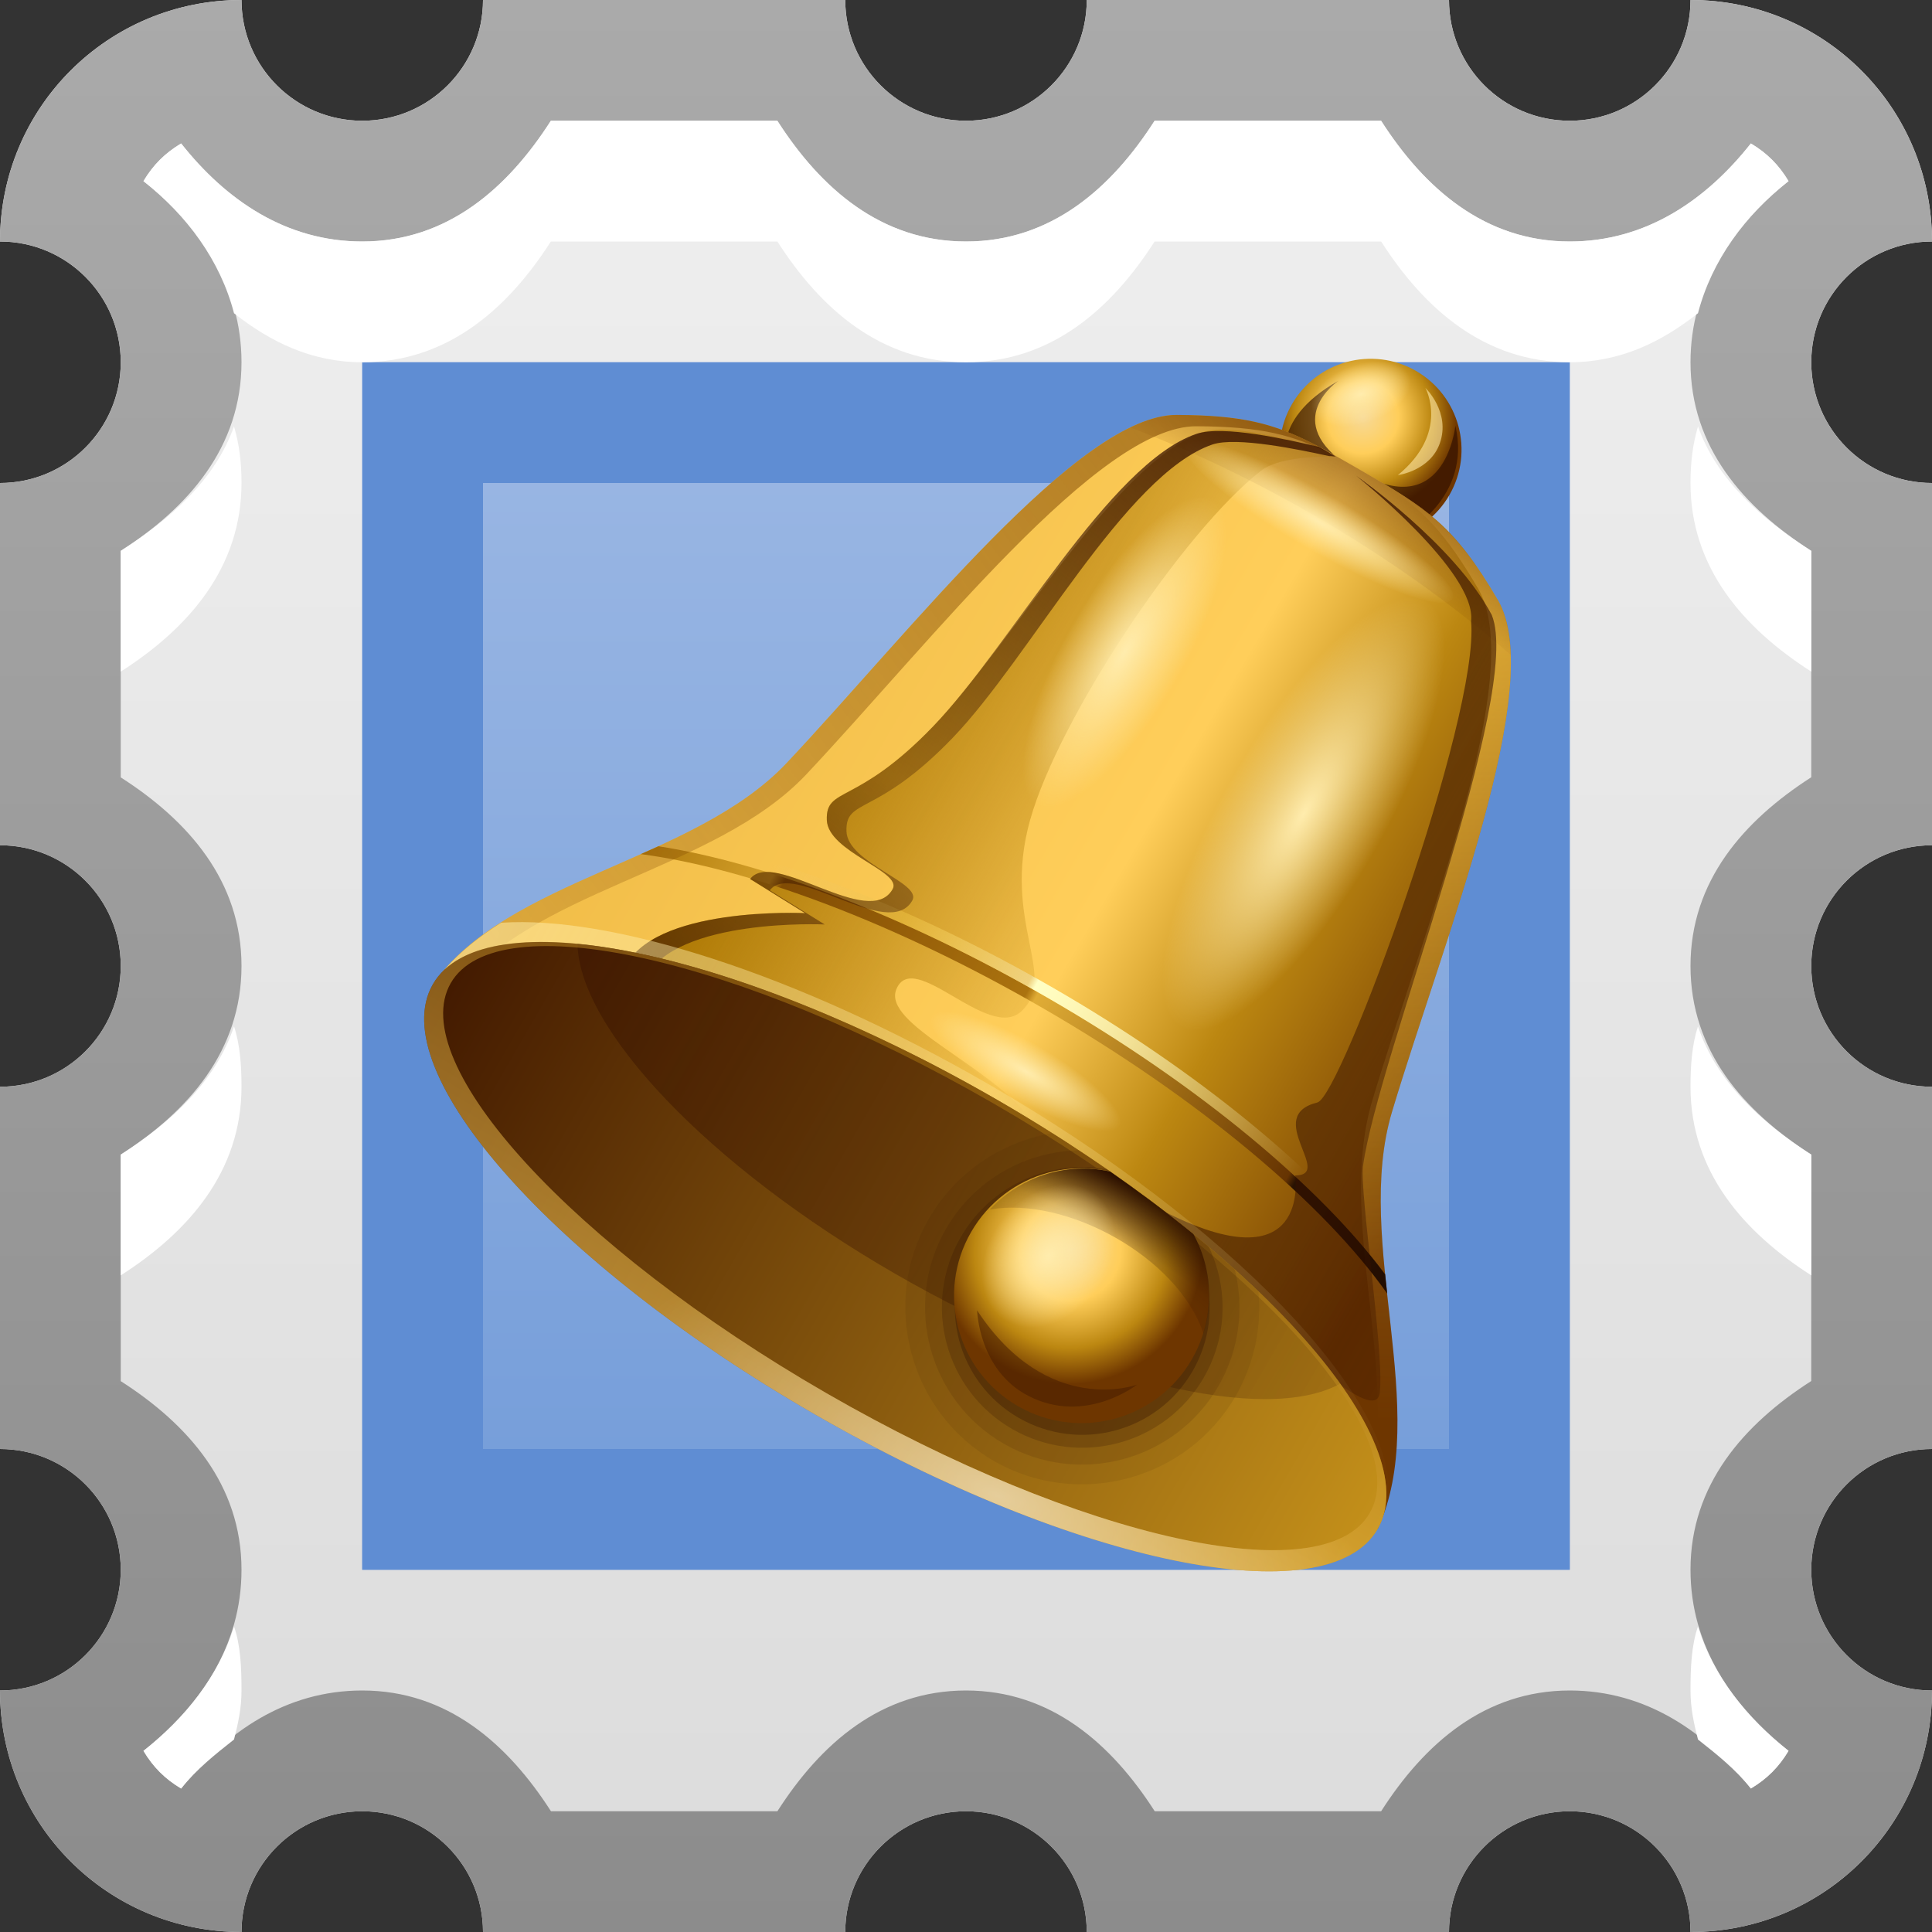<?xml version="1.0" encoding="UTF-8" standalone="no"?>
<!-- Created with Inkscape (http://www.inkscape.org/) -->

<svg
   xmlns:dc="http://purl.org/dc/elements/1.1/"
   xmlns:cc="http://creativecommons.org/ns#"
   xmlns:rdf="http://www.w3.org/1999/02/22-rdf-syntax-ns#"
   xmlns:svg="http://www.w3.org/2000/svg"
   xmlns="http://www.w3.org/2000/svg"
   xmlns:xlink="http://www.w3.org/1999/xlink"
   xmlns:sodipodi="http://sodipodi.sourceforge.net/DTD/sodipodi-0.dtd"
   xmlns:inkscape="http://www.inkscape.org/namespaces/inkscape"
   width="16"
   height="16"
   id="svg2"
   sodipodi:version="0.32"
   inkscape:version="0.48.2 r9819"
   version="1.0"
   sodipodi:docname="mailnag.svg"
   inkscape:output_extension="org.inkscape.output.svg.inkscape"
   style="display:inline">
  <rect width="100%" height="100%" fill="#333333" stroke="none"/>
  <defs
     id="defs4">
    <linearGradient
       id="linearGradient3664">
      <stop
         style="stop-color:#8c8c8c;stop-opacity:1;"
         offset="0"
         id="stop3666" />
      <stop
         style="stop-color:#aaaaaa;stop-opacity:1;"
         offset="1"
         id="stop3668" />
    </linearGradient>
    <inkscape:perspective
       sodipodi:type="inkscape:persp3d"
       inkscape:vp_x="0 : 8 : 1"
       inkscape:vp_y="0 : 1000 : 0"
       inkscape:vp_z="16 : 8 : 1"
       inkscape:persp3d-origin="8 : 5.3333333 : 1"
       id="perspective26" />
    <linearGradient
       inkscape:collect="always"
       id="linearGradient3327">
      <stop
         style="stop-color:#000000;stop-opacity:1;"
         offset="0"
         id="stop3330" />
      <stop
         style="stop-color:#000000;stop-opacity:0;"
         offset="1"
         id="stop3333" />
    </linearGradient>
    <linearGradient
       id="ButtonColor"
       x1="10.32"
       y1="21"
       x2="10.32"
       y2="0.999"
       gradientUnits="userSpaceOnUse">
      <stop
         style="stop-color:#29669f;stop-opacity:1;"
         offset="0"
         id="stop3189" />
      <stop
         style="stop-color:#88b6e0;stop-opacity:1;"
         offset="1"
         id="stop3191" />
    </linearGradient>
    <linearGradient
       inkscape:collect="always"
       xlink:href="#linearGradient3327"
       id="linearGradient3192"
       x1="9.057"
       y1="10.203"
       x2="9.057"
       y2="-12.199"
       gradientUnits="userSpaceOnUse"
       gradientTransform="translate(-20.5,5.301)" />
    <linearGradient
       inkscape:collect="always"
       xlink:href="#ButtonColor-7"
       id="linearGradient3204"
       x1="1"
       y1="9"
       x2="15"
       y2="9"
       gradientUnits="userSpaceOnUse"
       gradientTransform="translate(-16,-1)" />
    <linearGradient
       inkscape:collect="always"
       xlink:href="#ButtonColor"
       id="linearGradient3173"
       gradientUnits="userSpaceOnUse"
       gradientTransform="translate(-16,-1)"
       x1="1"
       y1="9"
       x2="15"
       y2="9" />
    <linearGradient
       inkscape:collect="always"
       xlink:href="#ButtonColor"
       id="linearGradient3177"
       gradientUnits="userSpaceOnUse"
       gradientTransform="translate(-16,-1)"
       x1="1"
       y1="9"
       x2="15"
       y2="9" />
    <linearGradient
       inkscape:collect="always"
       xlink:href="#ButtonColor"
       id="linearGradient3179"
       gradientUnits="userSpaceOnUse"
       gradientTransform="matrix(0,-1,1,0,-1,16)"
       x1="1"
       y1="9"
       x2="15"
       y2="9" />
    <linearGradient
       inkscape:collect="always"
       xlink:href="#linearGradient3327"
       id="linearGradient3612"
       x1="8"
       y1="15"
       x2="8"
       y2="-1"
       gradientUnits="userSpaceOnUse" />
    <inkscape:perspective
       id="perspective3841"
       inkscape:persp3d-origin="0.5 : 0.33333333 : 1"
       inkscape:vp_z="1 : 0.5 : 1"
       inkscape:vp_y="0 : 1000 : 0"
       inkscape:vp_x="0 : 0.5 : 1"
       sodipodi:type="inkscape:persp3d" />
    <linearGradient
       gradientTransform="translate(-3,-5)"
       inkscape:collect="always"
       xlink:href="#linearGradient2908"
       id="linearGradient3851"
       gradientUnits="userSpaceOnUse"
       x1="11"
       y1="15"
       x2="11"
       y2="4.378" />
    <linearGradient
       id="linearGradient2908">
      <stop
         id="stop2910"
         style="stop-color:#1e1e1e;stop-opacity:1"
         offset="0" />
      <stop
         id="stop2912"
         style="stop-color:#1e1e1e;stop-opacity:0"
         offset="1" />
    </linearGradient>
    <linearGradient
       inkscape:collect="always"
       xlink:href="#ButtonColor-7"
       id="linearGradient3849"
       gradientUnits="userSpaceOnUse"
       gradientTransform="translate(11.119,-6.258)"
       x1="-3.061"
       y1="27.258"
       x2="-3.061"
       y2="7.254" />
    <linearGradient
       id="ButtonColor-7"
       x1="10.32"
       y1="21"
       x2="10.32"
       y2="0.999"
       gradientUnits="userSpaceOnUse">
      <stop
         style="stop-color:#dcdcdc;stop-opacity:1;"
         offset="0"
         id="stop3189-8" />
      <stop
         style="stop-color:#f0f0f0;stop-opacity:1;"
         offset="1"
         id="stop3191-6" />
    </linearGradient>
    <linearGradient
       y2="7.254"
       x2="-3.061"
       y1="27.258"
       x1="-3.061"
       gradientTransform="translate(-18.881,-12.258)"
       gradientUnits="userSpaceOnUse"
       id="linearGradient3855"
       xlink:href="#ButtonColor-7"
       inkscape:collect="always" />
    <linearGradient
       inkscape:collect="always"
       xlink:href="#linearGradient2908"
       id="linearGradient3639"
       gradientUnits="userSpaceOnUse"
       gradientTransform="translate(-3,-5)"
       x1="11"
       y1="15"
       x2="11"
       y2="4.378" />
    <linearGradient
       inkscape:collect="always"
       xlink:href="#linearGradient2908"
       id="linearGradient3644"
       gradientUnits="userSpaceOnUse"
       gradientTransform="matrix(1,0,0,-1,-3,21.125)"
       x1="11"
       y1="15"
       x2="11"
       y2="4.378" />
    <linearGradient
       inkscape:collect="always"
       xlink:href="#linearGradient2908"
       id="linearGradient3651"
       gradientUnits="userSpaceOnUse"
       gradientTransform="matrix(1,0,0,-1,-3,21.125)"
       x1="11"
       y1="15"
       x2="11"
       y2="4.378" />
    <linearGradient
       inkscape:collect="always"
       xlink:href="#linearGradient2908"
       id="linearGradient3654"
       gradientUnits="userSpaceOnUse"
       gradientTransform="matrix(1,0,0,-1,-3,21.125)"
       x1="11"
       y1="13.125"
       x2="11"
       y2="7.125" />
    <linearGradient
       inkscape:collect="always"
       xlink:href="#linearGradient2908"
       id="linearGradient3656"
       gradientUnits="userSpaceOnUse"
       gradientTransform="translate(-3,-5)"
       x1="11"
       y1="15"
       x2="11"
       y2="8" />
    <inkscape:perspective
       id="perspective3865"
       inkscape:persp3d-origin="0.5 : 0.33333333 : 1"
       inkscape:vp_z="1 : 0.5 : 1"
       inkscape:vp_y="0 : 1000 : 0"
       inkscape:vp_x="0 : 0.5 : 1"
       sodipodi:type="inkscape:persp3d" />
    <linearGradient
       inkscape:collect="always"
       xlink:href="#linearGradient3290"
       id="linearGradient4025"
       gradientUnits="userSpaceOnUse"
       gradientTransform="matrix(0.734,0,0,0.757,7.925,5.047)"
       x1="10.351"
       y1="2.58"
       x2="10.351"
       y2="18.418" />
    <linearGradient
       id="linearGradient3290">
      <stop
         id="stop3292"
         offset="0"
         style="stop-color:#a50000;stop-opacity:1;" />
      <stop
         id="stop3294"
         offset="1"
         style="stop-color:#e73800;stop-opacity:1;" />
    </linearGradient>
    <linearGradient
       inkscape:collect="always"
       xlink:href="#linearGradient3203"
       id="linearGradient4035"
       gradientUnits="userSpaceOnUse"
       gradientTransform="matrix(0.734,0,0,0.757,7.925,7.047)"
       x1="10.351"
       y1="2.58"
       x2="10.351"
       y2="18.418" />
    <linearGradient
       id="linearGradient3203">
      <stop
         id="stop3205"
         offset="0"
         style="stop-color:#ff4a00;stop-opacity:1;" />
      <stop
         style="stop-color:#ff7e00;stop-opacity:1;"
         offset="0.272"
         id="stop3211" />
      <stop
         id="stop3213"
         offset="0.624"
         style="stop-color:#ffd200;stop-opacity:1;" />
      <stop
         id="stop3207"
         offset="1"
         style="stop-color:#fff3b9;stop-opacity:1;" />
    </linearGradient>
    <linearGradient
       y2="18.418"
       x2="10.351"
       y1="2.58"
       x1="10.351"
       gradientTransform="matrix(0.734,0,0,0.757,7.925,-0.953)"
       gradientUnits="userSpaceOnUse"
       id="linearGradient3883"
       xlink:href="#linearGradient3290"
       inkscape:collect="always" />
    <linearGradient
       inkscape:collect="always"
       xlink:href="#linearGradient3290"
       id="linearGradient3699"
       gradientUnits="userSpaceOnUse"
       gradientTransform="matrix(0.734,0,0,0.757,7.925,-0.953)"
       x1="10.351"
       y1="2.58"
       x2="10.351"
       y2="18.418" />
    <linearGradient
       inkscape:collect="always"
       xlink:href="#linearGradient3203"
       id="linearGradient3701"
       gradientUnits="userSpaceOnUse"
       gradientTransform="matrix(0.734,0,0,0.757,7.925,7.047)"
       x1="10.351"
       y1="2.58"
       x2="10.351"
       y2="18.418" />
    <linearGradient
       inkscape:collect="always"
       xlink:href="#linearGradient3290"
       id="linearGradient3715"
       gradientUnits="userSpaceOnUse"
       gradientTransform="matrix(0.734,0,0,0.757,7.925,-0.953)"
       x1="10.351"
       y1="2.58"
       x2="10.351"
       y2="18.418" />
    <linearGradient
       inkscape:collect="always"
       xlink:href="#linearGradient3203"
       id="linearGradient3717"
       gradientUnits="userSpaceOnUse"
       gradientTransform="matrix(0.734,0,0,0.757,7.925,7.047)"
       x1="10.351"
       y1="2.58"
       x2="10.351"
       y2="18.418" />
    <linearGradient
       inkscape:collect="always"
       xlink:href="#linearGradient3290"
       id="linearGradient3721"
       gradientUnits="userSpaceOnUse"
       gradientTransform="matrix(0.567,0,0,0.585,5.771,2.491)"
       x1="10.351"
       y1="2.58"
       x2="10.351"
       y2="18.418" />
    <linearGradient
       inkscape:collect="always"
       xlink:href="#linearGradient3203"
       id="linearGradient3723"
       gradientUnits="userSpaceOnUse"
       gradientTransform="matrix(0.734,0,0,0.757,7.925,7.047)"
       x1="10.351"
       y1="2.58"
       x2="10.351"
       y2="18.418" />
    <inkscape:perspective
       id="perspective3893"
       inkscape:persp3d-origin="0.5 : 0.33333333 : 1"
       inkscape:vp_z="1 : 0.5 : 1"
       inkscape:vp_y="0 : 1000 : 0"
       inkscape:vp_x="0 : 0.5 : 1"
       sodipodi:type="inkscape:persp3d" />
    <radialGradient
       inkscape:collect="always"
       xlink:href="#linearGradient4069"
       id="radialGradient4075"
       cx="15.942"
       cy="14.473"
       fx="15.942"
       fy="14.473"
       r="10"
       gradientUnits="userSpaceOnUse"
       gradientTransform="matrix(1.325,-4.7273854e-8,4.4754296e-8,1.255,-5.188,-3.906)" />
    <linearGradient
       id="linearGradient4069">
      <stop
         style="stop-color:#ff2400;stop-opacity:1;"
         offset="0"
         id="stop4071" />
      <stop
         style="stop-color:#ff4700;stop-opacity:0;"
         offset="1"
         id="stop4073" />
    </linearGradient>
    <radialGradient
       r="10"
       fy="14.473"
       fx="15.942"
       cy="14.473"
       cx="15.942"
       gradientTransform="matrix(1.325,-4.7273854e-8,4.4754296e-8,1.255,-35.188,-9.906)"
       gradientUnits="userSpaceOnUse"
       id="radialGradient3902"
       xlink:href="#linearGradient4069"
       inkscape:collect="always" />
    <radialGradient
       inkscape:collect="always"
       xlink:href="#linearGradient4069"
       id="radialGradient3757"
       cx="-10.959"
       cy="11.931"
       fx="-10.959"
       fy="11.931"
       r="7"
       gradientUnits="userSpaceOnUse"
       gradientTransform="matrix(1.423,3.8818413e-8,-3.9186555e-8,1.436,3.633,-6.205)" />
    <linearGradient
       inkscape:collect="always"
       xlink:href="#ButtonColor-7"
       id="linearGradient3759"
       gradientUnits="userSpaceOnUse"
       gradientTransform="matrix(0,-1,1,0,-2,-3)"
       x1="1"
       y1="9"
       x2="15"
       y2="9" />
    <linearGradient
       inkscape:collect="always"
       xlink:href="#linearGradient3327"
       id="linearGradient3763"
       gradientUnits="userSpaceOnUse"
       gradientTransform="translate(-19.5,6.301)"
       x1="9.057"
       y1="10.203"
       x2="9.057"
       y2="-12.199" />
    <linearGradient
       inkscape:collect="always"
       xlink:href="#linearGradient3327"
       id="linearGradient3766"
       gradientUnits="userSpaceOnUse"
       gradientTransform="translate(-20.5,5.301)"
       x1="9.057"
       y1="10.203"
       x2="9.057"
       y2="-12.199" />
    <inkscape:perspective
       id="perspective2995"
       inkscape:persp3d-origin="0.5 : 0.33333333 : 1"
       inkscape:vp_z="1 : 0.5 : 1"
       inkscape:vp_y="0 : 1000 : 0"
       inkscape:vp_x="0 : 0.5 : 1"
       sodipodi:type="inkscape:persp3d" />
    <linearGradient
       inkscape:collect="always"
       xlink:href="#linearGradient3821"
       id="linearGradient3799"
       x1="10"
       y1="19"
       x2="10"
       y2="3"
       gradientUnits="userSpaceOnUse" />
    <linearGradient
       id="linearGradient3821">
      <stop
         id="stop3823"
         offset="0"
         style="stop-color:#739cd9;stop-opacity:1;" />
      <stop
         id="stop3825"
         offset="1"
         style="stop-color:#9cb8e4;stop-opacity:1;" />
    </linearGradient>
    <linearGradient
       gradientTransform="translate(-15,-10)"
       y2="3"
       x2="10"
       y1="19"
       x1="10"
       gradientUnits="userSpaceOnUse"
       id="linearGradient3004"
       xlink:href="#linearGradient3821"
       inkscape:collect="always" />
    <linearGradient
       inkscape:collect="always"
       xlink:href="#linearGradient3821"
       id="linearGradient3751"
       x1="3"
       y1="8"
       x2="13"
       y2="8"
       gradientUnits="userSpaceOnUse"
       gradientTransform="translate(-16,0)" />
    <inkscape:perspective
       id="perspective3014"
       inkscape:persp3d-origin="0.5 : 0.33333333 : 1"
       inkscape:vp_z="1 : 0.5 : 1"
       inkscape:vp_y="0 : 1000 : 0"
       inkscape:vp_x="0 : 0.5 : 1"
       sodipodi:type="inkscape:persp3d" />
    <inkscape:perspective
       id="perspective3028"
       inkscape:persp3d-origin="0.5 : 0.33333333 : 1"
       inkscape:vp_z="1 : 0.5 : 1"
       inkscape:vp_y="0 : 1000 : 0"
       inkscape:vp_x="0 : 0.5 : 1"
       sodipodi:type="inkscape:persp3d" />
    <linearGradient
       inkscape:collect="always"
       xlink:href="#linearGradient3664"
       id="linearGradient3670"
       x1="8"
       y1="16"
       x2="8"
       y2="0"
       gradientUnits="userSpaceOnUse"
       gradientTransform="translate(0,-20)" />
    <linearGradient
       inkscape:collect="always"
       xlink:href="#linearGradient3327"
       id="linearGradient3676"
       gradientUnits="userSpaceOnUse"
       gradientTransform="translate(-20.5,5.301)"
       x1="9.057"
       y1="10.203"
       x2="9.057"
       y2="-12.199" />
    <linearGradient
       inkscape:collect="always"
       xlink:href="#linearGradient3327"
       id="linearGradient3679"
       gradientUnits="userSpaceOnUse"
       gradientTransform="translate(19.5,5.301)"
       x1="9.057"
       y1="10.203"
       x2="9.057"
       y2="-12.199" />
    <linearGradient
       inkscape:collect="always"
       xlink:href="#ButtonColor-7"
       id="linearGradient3695"
       gradientUnits="userSpaceOnUse"
       gradientTransform="translate(-0.5,5.301)"
       x1="9.057"
       y1="10.203"
       x2="9.057"
       y2="-5.307" />
    <linearGradient
       inkscape:collect="always"
       xlink:href="#linearGradient3664"
       id="linearGradient3710"
       x1="0"
       y1="8"
       x2="16"
       y2="8"
       gradientUnits="userSpaceOnUse"
       gradientTransform="matrix(0,-1,1,0,0,16)" />
    <linearGradient
       inkscape:collect="always"
       xlink:href="#ButtonColor-7"
       id="linearGradient3716"
       gradientUnits="userSpaceOnUse"
       gradientTransform="translate(-0.5,5.301)"
       x1="9.057"
       y1="10.203"
       x2="9.057"
       y2="-5.307" />
    <linearGradient
       inkscape:collect="always"
       xlink:href="#ButtonColor-7"
       id="linearGradient3722"
       gradientUnits="userSpaceOnUse"
       gradientTransform="translate(-0.5,6.301)"
       x1="9.057"
       y1="10.203"
       x2="9.057"
       y2="-5.307" />
    <linearGradient
       inkscape:collect="always"
       xlink:href="#ButtonColor-7"
       id="linearGradient3724"
       gradientUnits="userSpaceOnUse"
       gradientTransform="translate(-0.5,5.301)"
       x1="9.057"
       y1="10.203"
       x2="9.057"
       y2="-5.307" />
    <radialGradient
       inkscape:collect="always"
       xlink:href="#linearGradient4648-2"
       id="radialGradient5300"
       gradientUnits="userSpaceOnUse"
       gradientTransform="matrix(1.035,-0.018,0.018,1.053,-4.533,3.895)"
       cx="143"
       cy="-26"
       fx="143"
       fy="-26"
       r="4" />
    <linearGradient
       id="linearGradient4648-2">
      <stop
         style="stop-color:#f7d997;stop-opacity:1;"
         offset="0"
         id="stop4650-4" />
      <stop
         id="stop4652-7"
         offset="0.376"
         style="stop-color:#ffce5a;stop-opacity:1" />
      <stop
         id="stop4654-0"
         offset="0.729"
         style="stop-color:#bc8711;stop-opacity:1" />
      <stop
         style="stop-color:#6e3600;stop-opacity:1"
         offset="1"
         id="stop4656-8" />
    </linearGradient>
    <linearGradient
       inkscape:collect="always"
       xlink:href="#linearGradient4480-4"
       id="linearGradient5302"
       gradientUnits="userSpaceOnUse"
       x1="120"
       y1="-4"
       x2="162.546"
       y2="-3.697" />
    <linearGradient
       id="linearGradient4480-4">
      <stop
         id="stop4482-6"
         offset="0"
         style="stop-color:#f0bc47;stop-opacity:1" />
      <stop
         style="stop-color:#ffce5a;stop-opacity:1"
         offset="0.558"
         id="stop4484-0" />
      <stop
         style="stop-color:#bc8711;stop-opacity:1"
         offset="0.729"
         id="stop4486-9" />
      <stop
         id="stop4488-7"
         offset="1"
         style="stop-color:#6e3600;stop-opacity:1" />
    </linearGradient>
    <radialGradient
       inkscape:collect="always"
       xlink:href="#linearGradient4272-8"
       id="radialGradient5304"
       gradientUnits="userSpaceOnUse"
       gradientTransform="matrix(1,0,0,4.49,0,27.323)"
       cx="150.946"
       cy="-7.829"
       fx="150.946"
       fy="-7.829"
       r="2.475" />
    <linearGradient
       inkscape:collect="always"
       id="linearGradient4272-8">
      <stop
         style="stop-color:#ffecad;stop-opacity:1;"
         offset="0"
         id="stop4274-0" />
      <stop
         style="stop-color:#ffecad;stop-opacity:0;"
         offset="1"
         id="stop4276-7" />
    </linearGradient>
    <linearGradient
       inkscape:collect="always"
       xlink:href="#linearGradient4349-3"
       id="linearGradient5306"
       gradientUnits="userSpaceOnUse"
       x1="148.412"
       y1="-23.074"
       x2="167.394"
       y2="10.863" />
    <linearGradient
       inkscape:collect="always"
       id="linearGradient4349-3">
      <stop
         style="stop-color:#f0bd48;stop-opacity:1;"
         offset="0"
         id="stop4351-1" />
      <stop
         style="stop-color:#f0bd48;stop-opacity:0;"
         offset="1"
         id="stop4353-0" />
    </linearGradient>
    <linearGradient
       inkscape:collect="always"
       xlink:href="#linearGradient4315-1"
       id="linearGradient5308"
       gradientUnits="userSpaceOnUse"
       x1="145.957"
       y1="-23.998"
       x2="145.957"
       y2="-19.957" />
    <linearGradient
       inkscape:collect="always"
       id="linearGradient4315-1">
      <stop
         style="stop-color:#6a3200;stop-opacity:1;"
         offset="0"
         id="stop4317-0" />
      <stop
         style="stop-color:#6a3200;stop-opacity:0;"
         offset="1"
         id="stop4319-3" />
    </linearGradient>
    <linearGradient
       inkscape:collect="always"
       xlink:href="#linearGradient4377-0"
       id="linearGradient5310"
       gradientUnits="userSpaceOnUse"
       x1="126.949"
       y1="-6.361"
       x2="145.844"
       y2="-6.361" />
    <linearGradient
       inkscape:collect="always"
       id="linearGradient4377-0">
      <stop
         style="stop-color:#a97400;stop-opacity:1;"
         offset="0"
         id="stop4379-5" />
      <stop
         style="stop-color:#a97400;stop-opacity:0;"
         offset="1"
         id="stop4381-2" />
    </linearGradient>
    <linearGradient
       inkscape:collect="always"
       xlink:href="#linearGradient4514-8"
       id="linearGradient5312"
       gradientUnits="userSpaceOnUse"
       gradientTransform="translate(-0.285,-1.5)"
       spreadMethod="reflect"
       x1="125.414"
       y1="5.445"
       x2="163.225"
       y2="5.23" />
    <linearGradient
       id="linearGradient4514-8"
       inkscape:collect="always">
      <stop
         id="stop4516-8"
         offset="0"
         style="stop-color:#a06a00;stop-opacity:1" />
      <stop
         style="stop-color:#cb971f;stop-opacity:1"
         offset="0.144"
         id="stop4522-7" />
      <stop
         id="stop4524-2"
         offset="0.159"
         style="stop-color:#733d00;stop-opacity:1" />
      <stop
         style="stop-color:#9a6000;stop-opacity:1"
         offset="0.468"
         id="stop4526-2" />
      <stop
         id="stop4552-4"
         offset="0.48"
         style="stop-color:#d7a32b;stop-opacity:1;" />
      <stop
         id="stop4528-3"
         offset="0.48"
         style="stop-color:#d8a42c;stop-opacity:1" />
      <stop
         style="stop-color:#5a2900;stop-opacity:1"
         offset="0.838"
         id="stop4530-2" />
      <stop
         id="stop4540-3"
         offset="0.849"
         style="stop-color:#0f0000;stop-opacity:1" />
      <stop
         id="stop4518-9"
         offset="1"
         style="stop-color:#0d0000;stop-opacity:1" />
    </linearGradient>
    <radialGradient
       inkscape:collect="always"
       xlink:href="#linearGradient4272-8"
       id="radialGradient5314"
       gradientUnits="userSpaceOnUse"
       gradientTransform="matrix(1,0,0,4.49,0,27.323)"
       cx="150.946"
       cy="-7.829"
       fx="150.946"
       fy="-7.829"
       r="2.475" />
    <radialGradient
       inkscape:collect="always"
       xlink:href="#linearGradient4272-8"
       id="radialGradient5316"
       gradientUnits="userSpaceOnUse"
       gradientTransform="matrix(1,0,0,0.263,0,-15.555)"
       cx="144.078"
       cy="-21.111"
       fx="144.078"
       fy="-21.111"
       r="4.798" />
    <linearGradient
       inkscape:collect="always"
       xlink:href="#linearGradient4544-7"
       id="linearGradient5318"
       gradientUnits="userSpaceOnUse"
       gradientTransform="translate(-0.285,-1.509)"
       spreadMethod="pad"
       x1="130.571"
       y1="5.731"
       x2="157.638"
       y2="5.302" />
    <linearGradient
       id="linearGradient4544-7">
      <stop
         style="stop-color:#eecb7b;stop-opacity:0;"
         offset="0"
         id="stop4546-3" />
      <stop
         id="stop4560-9"
         offset="0.229"
         style="stop-color:#eec243;stop-opacity:0.512;" />
      <stop
         id="stop4548-0"
         offset="0.458"
         style="stop-color:#efd17e;stop-opacity:1;" />
      <stop
         style="stop-color:#ffffc4;stop-opacity:1"
         offset="0.471"
         id="stop4556-0" />
      <stop
         style="stop-color:#ffffd4;stop-opacity:0;"
         offset="1"
         id="stop4550-7" />
    </linearGradient>
    <linearGradient
       inkscape:collect="always"
       xlink:href="#linearGradient4402-1"
       id="linearGradient5320"
       gradientUnits="userSpaceOnUse"
       spreadMethod="reflect"
       x1="144.028"
       y1="-6.161"
       x2="165.131"
       y2="-6.161" />
    <linearGradient
       id="linearGradient4402-1">
      <stop
         style="stop-color:#371100;stop-opacity:1;"
         offset="0"
         id="stop4404-9" />
      <stop
         style="stop-color:#371100;stop-opacity:0.37;"
         offset="1"
         id="stop4406-2" />
    </linearGradient>
    <radialGradient
       inkscape:collect="always"
       xlink:href="#linearGradient4272-8"
       id="radialGradient5322"
       gradientUnits="userSpaceOnUse"
       gradientTransform="matrix(1,0,0,0.263,0,-15.555)"
       cx="144.078"
       cy="-21.111"
       fx="144.078"
       fy="-21.111"
       r="4.798" />
    <linearGradient
       inkscape:collect="always"
       xlink:href="#linearGradient4332-5"
       id="linearGradient5324"
       gradientUnits="userSpaceOnUse"
       x1="139.695"
       y1="-23.48"
       x2="116.761"
       y2="30.353" />
    <linearGradient
       inkscape:collect="always"
       id="linearGradient4332-5">
      <stop
         style="stop-color:#7c4400;stop-opacity:1;"
         offset="0"
         id="stop4334-3" />
      <stop
         style="stop-color:#7c4400;stop-opacity:0;"
         offset="1"
         id="stop4336-0" />
    </linearGradient>
    <linearGradient
       inkscape:collect="always"
       xlink:href="#linearGradient4402-1"
       id="linearGradient5326"
       gradientUnits="userSpaceOnUse"
       spreadMethod="reflect"
       x1="135.637"
       y1="-23.023"
       x2="132.875"
       y2="-2.044" />
    <linearGradient
       id="linearGradient4624">
      <stop
         style="stop-color:#371100;stop-opacity:1;"
         offset="0"
         id="stop4626" />
      <stop
         style="stop-color:#371100;stop-opacity:0.37;"
         offset="1"
         id="stop4628" />
    </linearGradient>
    <linearGradient
       inkscape:collect="always"
       xlink:href="#linearGradient4582-7"
       id="linearGradient5328"
       gradientUnits="userSpaceOnUse"
       x1="120"
       y1="16"
       x2="168"
       y2="16" />
    <linearGradient
       id="linearGradient4582-7">
      <stop
         style="stop-color:#421900;stop-opacity:1"
         offset="0"
         id="stop4584-8" />
      <stop
         style="stop-color:#c4901a;stop-opacity:1"
         offset="1"
         id="stop4586-7" />
    </linearGradient>
    <linearGradient
       inkscape:collect="always"
       xlink:href="#linearGradient4574-1"
       id="linearGradient5330"
       gradientUnits="userSpaceOnUse"
       x1="79.825"
       y1="11.391"
       x2="167.875"
       y2="11.391" />
    <linearGradient
       inkscape:collect="always"
       id="linearGradient4574-1">
      <stop
         style="stop-color:#ffeeaa;stop-opacity:1;"
         offset="0"
         id="stop4576-1" />
      <stop
         style="stop-color:#ffeeaa;stop-opacity:0;"
         offset="1"
         id="stop4578-1" />
    </linearGradient>
    <linearGradient
       inkscape:collect="always"
       xlink:href="#linearGradient4402-1"
       id="linearGradient5332"
       gradientUnits="userSpaceOnUse"
       gradientTransform="matrix(0.827,0,0,0.889,24.846,-4.445)"
       x1="120"
       y1="16"
       x2="168"
       y2="16" />
    <linearGradient
       id="linearGradient4639">
      <stop
         style="stop-color:#371100;stop-opacity:1;"
         offset="0"
         id="stop4641" />
      <stop
         style="stop-color:#371100;stop-opacity:0.37;"
         offset="1"
         id="stop4643" />
    </linearGradient>
    <linearGradient
       inkscape:collect="always"
       xlink:href="#linearGradient4607-5"
       id="linearGradient5334"
       gradientUnits="userSpaceOnUse"
       x1="152.185"
       y1="23.548"
       x2="152.185"
       y2="7.149" />
    <linearGradient
       inkscape:collect="always"
       id="linearGradient4607-5">
      <stop
         style="stop-color:#ffce5a;stop-opacity:1"
         offset="0"
         id="stop4609-5" />
      <stop
         style="stop-color:#a8730d;stop-opacity:1"
         offset="1"
         id="stop4611-3" />
    </linearGradient>
    <radialGradient
       inkscape:collect="always"
       xlink:href="#linearGradient3862-9-5"
       id="radialGradient5336"
       gradientUnits="userSpaceOnUse"
       gradientTransform="matrix(0.731,-0.096,0.044,0.33,39.435,25.483)"
       cx="152.787"
       cy="37.21"
       fx="152.787"
       fy="37.21"
       r="24" />
    <linearGradient
       inkscape:collect="always"
       id="linearGradient3862-9-5">
      <stop
         style="stop-color:#ffffff;stop-opacity:1;"
         offset="0"
         id="stop3864-9-2" />
      <stop
         style="stop-color:#ffffff;stop-opacity:0;"
         offset="1"
         id="stop3866-2-6" />
    </linearGradient>
    <radialGradient
       inkscape:collect="always"
       xlink:href="#linearGradient4272-8"
       id="radialGradient5338"
       gradientUnits="userSpaceOnUse"
       gradientTransform="matrix(1,0,0,4.49,0,27.323)"
       cx="150.946"
       cy="-7.829"
       fx="150.946"
       fy="-7.829"
       r="2.475" />
    <clipPath
       clipPathUnits="userSpaceOnUse"
       id="clipPath4728-2">
      <path
         d="m 168,16 a 24,8 0 1 1 -48,0 24,8 0 1 1 48,0 z"
         sodipodi:ry="8"
         sodipodi:rx="24"
         sodipodi:cy="16"
         sodipodi:cx="144"
         id="path4730-8"
         style="color:#000000;fill:#ff00ff;fill-opacity:1;fill-rule:nonzero;stroke:none;stroke-width:0.01;marker:none;visibility:visible;display:inline;overflow:visible;enable-background:accumulate"
         sodipodi:type="arc" />
    </clipPath>
    <radialGradient
       inkscape:collect="always"
       xlink:href="#linearGradient4648-2"
       id="radialGradient5340"
       gradientUnits="userSpaceOnUse"
       gradientTransform="matrix(1.035,-0.018,0.018,1.053,-4.533,3.895)"
       cx="143"
       cy="-26"
       fx="143"
       fy="-26"
       r="4" />
    <linearGradient
       id="linearGradient4663">
      <stop
         style="stop-color:#f7d997;stop-opacity:1;"
         offset="0"
         id="stop4665" />
      <stop
         id="stop4667"
         offset="0.376"
         style="stop-color:#ffce5a;stop-opacity:1" />
      <stop
         id="stop4669"
         offset="0.729"
         style="stop-color:#bc8711;stop-opacity:1" />
      <stop
         style="stop-color:#6e3600;stop-opacity:1"
         offset="1"
         id="stop4671" />
    </linearGradient>
    <radialGradient
       inkscape:collect="always"
       xlink:href="#linearGradient4694-2"
       id="radialGradient5342"
       gradientUnits="userSpaceOnUse"
       gradientTransform="matrix(4.593,0,0,0.955,-509.772,37.585)"
       cx="143.997"
       cy="-26.692"
       fx="143.997"
       fy="-26.692"
       r="4" />
    <linearGradient
       id="linearGradient4694-2">
      <stop
         style="stop-color:#2b0f00;stop-opacity:0;"
         offset="0"
         id="stop4696-3" />
      <stop
         id="stop4714-0"
         offset="0.388"
         style="stop-color:#2b0f00;stop-opacity:0.228;" />
      <stop
         style="stop-color:#2b0f00;stop-opacity:1;"
         offset="1"
         id="stop4698-9" />
    </linearGradient>
    <radialGradient
       inkscape:collect="always"
       xlink:href="#linearGradient4272-8"
       id="radialGradient5344"
       gradientUnits="userSpaceOnUse"
       gradientTransform="matrix(1,0,0,4.49,0,27.323)"
       cx="150.946"
       cy="-7.829"
       fx="150.946"
       fy="-7.829"
       r="2.475" />
  </defs>
  <sodipodi:namedview
     id="base"
     pagecolor="#ffffff"
     bordercolor="#e7e7e7"
     borderopacity="1"
     inkscape:pageopacity="0.0"
     inkscape:pageshadow="2"
     inkscape:zoom="22.64"
     inkscape:cx="-14.835003"
     inkscape:cy="9.065573"
     inkscape:document-units="px"
     inkscape:current-layer="layer1"
     showgrid="true"
     inkscape:showpageshadow="false"
     showguides="false"
     inkscape:guide-bbox="true"
     inkscape:window-width="1920"
     inkscape:window-height="1030"
     inkscape:window-x="0"
     inkscape:window-y="22"
     inkscape:window-maximized="1"
     inkscape:snap-global="true">
    <sodipodi:guide
       orientation="1,0"
       position="0,112"
       id="guide2383" />
    <sodipodi:guide
       orientation="0,1"
       position="26.278,128"
       id="guide2385" />
    <sodipodi:guide
       orientation="1,0"
       position="128,54.082"
       id="guide2387" />
    <sodipodi:guide
       orientation="0,1"
       position="78.156,0"
       id="guide2389" />
    <sodipodi:guide
       orientation="0,1"
       position="60.864,64.085"
       id="guide2391" />
    <inkscape:grid
       type="xygrid"
       id="grid3672"
       visible="true"
       enabled="true" />
  </sodipodi:namedview>
  <g
     inkscape:label="Button"
     inkscape:groupmode="layer"
     id="layer1">
    <path
       style="fill:url(#linearGradient3695);fill-opacity:1;fill-rule:nonzero;stroke:none"
       d="M 2,0 C 0.892,0 0,0.892 0,2 0.552,2 1,2.448 1,3 1,3.552 0.552,4 0,4 L 0,7 C 0.552,7 1,7.448 1,8 1,8.552 0.552,9 0,9 l 0,3 c 0.552,0 1,0.448 1,1 0,0.552 -0.448,1 -1,1 0,1.108 0.892,2 2,2 0,-0.552 0.448,-1 1,-1 0.552,0 1,0.448 1,1 l 3,0 c 0,-0.552 0.448,-1 1,-1 0.552,0 1,0.448 1,1 l 3,0 c 0,-0.552 0.448,-1 1,-1 0.552,0 1,0.448 1,1 1.108,0 2,-0.892 2,-2 -0.552,0 -1,-0.448 -1,-1 0,-0.552 0.448,-1 1,-1 L 16,9 C 15.448,9 15,8.552 15,8 15,7.448 15.448,7 16,7 L 16,4 C 15.448,4 15,3.552 15,3 15,2.448 15.448,2 16,2 16,0.892 15.108,0 14,0 14,0.552 13.552,1 13,1 12.448,1 12,0.552 12,0 L 9,0 C 9,0.552 8.552,1 8,1 7.448,1 7,0.552 7,0 L 4,0 C 4,0.552 3.552,1 3,1 2.448,1 2,0.552 2,0 z"
       id="path3672" />
    <path
       style="fill:url(#linearGradient3759);fill-opacity:1;fill-rule:nonzero;stroke:none"
       d="m 4.5,-20 c 0,0.828 -0.672,1.5 -1.5,1.5 -0.808,0 -1.468,-0.637 -1.5,-1.438 -0.119,0.03 -0.235,0.074 -0.344,0.125 -0.084,0.039 -0.173,0.075 -0.25,0.125 -0.012,0.007 -0.02,0.023 -0.031,0.031 -0.103,0.07 -0.193,0.162 -0.281,0.25 -0.1,0.1 -0.204,0.193 -0.281,0.312 -0.05,0.077 -0.086,0.166 -0.125,0.25 -0.01,0.021 -0.022,0.041 -0.031,0.062 -0.039,0.091 -0.069,0.184 -0.094,0.281 0.8,0.032 1.438,0.692 1.438,1.5 0,0.828 -0.672,1.5 -1.5,1.5 l 0,2 c 0.828,0 1.5,0.672 1.5,1.5 0,0.828 -0.672,1.5 -1.5,1.5 l 0,2 c 0.828,0 1.5,0.672 1.5,1.5 0,0.808 -0.637,1.468 -1.438,1.5 0.03,0.119 0.074,0.235 0.125,0.344 0.039,0.084 0.075,0.173 0.125,0.25 0.008,0.012 0.023,0.02 0.031,0.031 0.07,0.103 0.162,0.193 0.25,0.281 0.1,0.1 0.193,0.204 0.312,0.281 0.077,0.05 0.166,0.086 0.25,0.125 0.021,0.01 0.041,0.022 0.062,0.031 C 1.31,-4.117 1.402,-4.088 1.5,-4.062 1.532,-4.863 2.192,-5.5 3,-5.5 c 0.828,0 1.5,0.672 1.5,1.5 l 2,0 c 0,-0.828 0.672,-1.5 1.5,-1.5 0.828,0 1.5,0.672 1.5,1.5 l 2,0 c 0,-0.828 0.672,-1.5 1.5,-1.5 0.808,0 1.468,0.637 1.5,1.438 0.098,-0.025 0.19,-0.055 0.281,-0.094 0.021,-0.009 0.042,-0.022 0.062,-0.031 0.084,-0.039 0.173,-0.075 0.25,-0.125 0.234,-0.152 0.441,-0.36 0.594,-0.594 0.05,-0.077 0.086,-0.166 0.125,-0.25 0.01,-0.021 0.022,-0.041 0.031,-0.062 C 15.882,-5.309 15.913,-5.404 15.938,-5.5 15.137,-5.532 14.5,-6.192 14.5,-7 c 0,-0.828 0.672,-1.5 1.5,-1.5 l 0,-2 c -0.828,0 -1.5,-0.672 -1.5,-1.5 0,-0.828 0.672,-1.5 1.5,-1.5 l 0,-2 c -0.828,0 -1.5,-0.672 -1.5,-1.5 0,-0.808 0.637,-1.468 1.438,-1.5 -0.025,-0.098 -0.055,-0.19 -0.094,-0.281 -0.009,-0.021 -0.022,-0.042 -0.031,-0.062 -0.039,-0.084 -0.075,-0.173 -0.125,-0.25 -0.152,-0.234 -0.36,-0.441 -0.594,-0.594 -0.077,-0.05 -0.166,-0.086 -0.25,-0.125 -0.021,-0.01 -0.041,-0.022 -0.062,-0.031 -0.09,-0.038 -0.185,-0.069 -0.281,-0.094 -0.032,0.8 -0.692,1.438 -1.5,1.438 -0.828,0 -1.5,-0.672 -1.5,-1.5 l -2,0 c 0,0.828 -0.672,1.5 -1.5,1.5 -0.828,0 -1.5,-0.672 -1.5,-1.5 l -2,0 z"
       id="rect3196" />
    <path
       style="opacity:0.4;fill:url(#linearGradient3766);fill-opacity:1;fill-rule:nonzero;stroke:none"
       d="m -18,0 c -1.108,0 -2,0.892 -2,2 l 0,12 c 0,1.108 0.892,2 2,2 l 12,0 c 1.108,0 2,-0.892 2,-2 L -4,2 C -4,0.892 -4.892,0 -6,0 l -12,0 z m 0.5,1 11,0 C -5.669,1 -5,1.669 -5,2.5 l 0,11 c 0,0.831 -0.669,1.5 -1.5,1.5 l -11,0 c -0.831,0 -1.5,-0.669 -1.5,-1.5 l 0,-11 C -19,1.669 -18.331,1 -17.5,1 z"
       id="rect2410" />
    <rect
       style="opacity:0.2;fill:#000000;fill-opacity:1;stroke:none"
       id="rect3768"
       width="14"
       height="14"
       x="-19"
       y="1"
       rx="1.5"
       ry="1.5" />
    <path
       id="path3705"
       d="M 4.5,20 C 4.5,20.828 3.828,21.5 3,21.5 2.192,21.5 1.532,20.863 1.5,20.062 0.796,20.243 0.243,20.796 0.062,21.5 0.863,21.532 1.5,22.192 1.5,23 1.5,23.828 0.828,24.5 0,24.5 l 0,2 c 0.828,0 1.5,0.672 1.5,1.5 0,0.828 -0.672,1.5 -1.5,1.5 l 0,2 c 0.828,0 1.5,0.672 1.5,1.5 0,0.808 -0.637,1.468 -1.438,1.5 C 0.243,35.204 0.796,35.757 1.5,35.938 1.532,35.137 2.192,34.5 3,34.5 c 0.828,0 1.5,0.672 1.5,1.5 l 2,0 c 0,-0.828 0.672,-1.5 1.5,-1.5 0.828,0 1.5,0.672 1.5,1.5 l 2,0 c 0,-0.828 0.672,-1.5 1.5,-1.5 0.808,0 1.468,0.637 1.5,1.438 C 15.204,35.757 15.757,35.204 15.938,34.5 15.137,34.468 14.5,33.808 14.5,33 c 0,-0.828 0.672,-1.5 1.5,-1.5 l 0,-2 c -0.828,0 -1.5,-0.672 -1.5,-1.5 0,-0.828 0.672,-1.5 1.5,-1.5 l 0,-2 c -0.828,0 -1.5,-0.672 -1.5,-1.5 0,-0.808 0.637,-1.468 1.438,-1.5 C 15.757,20.796 15.204,20.243 14.5,20.062 14.468,20.863 13.808,21.5 13,21.5 12.172,21.5 11.5,20.828 11.5,20 l -2,0 C 9.5,20.828 8.828,21.5 8,21.5 7.172,21.5 6.5,20.828 6.5,20 l -2,0 z"
       style="fill:#ff0000;fill-opacity:1;fill-rule:nonzero;stroke:none" />
    <path
       style="fill:url(#linearGradient3670);fill-opacity:1;fill-rule:nonzero;stroke:none"
       d="m 4.5,-20 c 0,0.828 -0.672,1.5 -1.5,1.5 -0.808,0 -1.468,-0.637 -1.5,-1.438 -0.119,0.03 -0.235,0.074 -0.344,0.125 -0.084,0.039 -0.173,0.075 -0.25,0.125 -0.012,0.007 -0.02,0.023 -0.031,0.031 -0.103,0.07 -0.193,0.162 -0.281,0.25 -0.1,0.1 -0.204,0.193 -0.281,0.312 -0.05,0.077 -0.086,0.166 -0.125,0.25 -0.01,0.021 -0.022,0.041 -0.031,0.062 -0.039,0.091 -0.069,0.184 -0.094,0.281 0.8,0.032 1.438,0.692 1.438,1.5 0,0.828 -0.672,1.5 -1.5,1.5 l 0,2 c 0.828,0 1.5,0.672 1.5,1.5 0,0.828 -0.672,1.5 -1.5,1.5 l 0,2 c 0.828,0 1.5,0.672 1.5,1.5 0,0.808 -0.637,1.468 -1.438,1.5 0.03,0.119 0.074,0.235 0.125,0.344 0.039,0.084 0.075,0.173 0.125,0.25 0.008,0.012 0.023,0.02 0.031,0.031 0.07,0.103 0.162,0.193 0.25,0.281 0.1,0.1 0.193,0.204 0.312,0.281 0.077,0.05 0.166,0.086 0.25,0.125 0.021,0.01 0.041,0.022 0.062,0.031 C 1.31,-4.117 1.402,-4.088 1.5,-4.062 1.532,-4.863 2.192,-5.5 3,-5.5 c 0.828,0 1.5,0.672 1.5,1.5 l 2,0 c 0,-0.828 0.672,-1.5 1.5,-1.5 0.828,0 1.5,0.672 1.5,1.5 l 2,0 c 0,-0.828 0.672,-1.5 1.5,-1.5 0.808,0 1.468,0.637 1.5,1.438 0.098,-0.025 0.19,-0.055 0.281,-0.094 0.021,-0.009 0.042,-0.022 0.062,-0.031 0.084,-0.039 0.173,-0.075 0.25,-0.125 0.234,-0.152 0.441,-0.36 0.594,-0.594 0.05,-0.077 0.086,-0.166 0.125,-0.25 0.01,-0.021 0.022,-0.041 0.031,-0.062 C 15.882,-5.309 15.913,-5.404 15.938,-5.5 15.137,-5.532 14.5,-6.192 14.5,-7 c 0,-0.828 0.672,-1.5 1.5,-1.5 l 0,-2 c -0.828,0 -1.5,-0.672 -1.5,-1.5 0,-0.828 0.672,-1.5 1.5,-1.5 l 0,-2 c -0.828,0 -1.5,-0.672 -1.5,-1.5 0,-0.808 0.637,-1.468 1.438,-1.5 -0.025,-0.098 -0.055,-0.19 -0.094,-0.281 -0.009,-0.021 -0.022,-0.042 -0.031,-0.062 -0.039,-0.084 -0.075,-0.173 -0.125,-0.25 -0.152,-0.234 -0.36,-0.441 -0.594,-0.594 -0.077,-0.05 -0.166,-0.086 -0.25,-0.125 -0.021,-0.01 -0.041,-0.022 -0.062,-0.031 -0.09,-0.038 -0.185,-0.069 -0.281,-0.094 -0.032,0.8 -0.692,1.438 -1.5,1.438 -0.828,0 -1.5,-0.672 -1.5,-1.5 l -2,0 c 0,0.828 -0.672,1.5 -1.5,1.5 -0.828,0 -1.5,-0.672 -1.5,-1.5 l -2,0 z m 0.562,0.969 0.875,0 c 0.401,0.837 1.081,1.5 2.062,1.5 0.981,0 1.662,-0.663 2.062,-1.5 l 0.875,0 c 0.401,0.837 1.081,1.5 2.062,1.5 0.336,0 0.581,-0.22 0.875,-0.344 -0.124,0.294 -0.344,0.539 -0.344,0.875 0,0.981 0.663,1.662 1.5,2.062 l 0,0.875 c -0.837,0.401 -1.5,1.081 -1.5,2.062 0,0.981 0.663,1.662 1.5,2.062 l 0,0.875 c -0.837,0.401 -1.5,1.081 -1.5,2.062 0,0.336 0.22,0.581 0.344,0.875 -0.294,-0.124 -0.539,-0.344 -0.875,-0.344 -0.981,0 -1.662,0.663 -2.062,1.5 l -0.875,0 c -0.401,-0.837 -1.081,-1.5 -2.062,-1.5 -0.981,0 -1.662,0.663 -2.062,1.5 l -0.875,0 c -0.401,-0.837 -1.081,-1.5 -2.062,-1.5 -0.336,0 -0.581,0.22 -0.875,0.344 0.124,-0.294 0.344,-0.539 0.344,-0.875 0,-0.981 -0.663,-1.662 -1.5,-2.062 l 0,-0.875 c 0.837,-0.401 1.5,-1.081 1.5,-2.062 0,-0.981 -0.663,-1.662 -1.5,-2.062 l 0,-0.875 c 0.837,-0.401 1.5,-1.081 1.5,-2.062 0,-0.336 -0.22,-0.581 -0.344,-0.875 0.294,0.124 0.539,0.344 0.875,0.344 0.981,0 1.662,-0.663 2.062,-1.5 z"
       id="path3708" />
    <rect
       style="fill:url(#linearGradient3751);fill-opacity:1;stroke:none"
       id="rect3724"
       width="10"
       height="10"
       x="-13"
       y="3"
       transform="matrix(0,-1,1,0,0,0)" />
    <path
       style="fill:#5f8dd3;fill-opacity:1;stroke:none"
       d="M 3 3 L 3 13 L 13 13 L 13 3 L 3 3 z M 4 4 L 12 4 L 12 12 L 4 12 L 4 4 z "
       id="rect3764" />
    <path
       style="fill:url(#linearGradient3710);fill-opacity:1;fill-rule:nonzero;stroke:none"
       d="m 0,14 c 0,1.108 0.892,2 2,2 0,-0.552 0.448,-1 1,-1 0.552,0 1,0.448 1,1 l 3,0 c 0,-0.552 0.448,-1 1,-1 0.552,0 1,0.448 1,1 l 3,0 c 0,-0.552 0.448,-1 1,-1 0.552,0 1,0.448 1,1 1.108,0 2,-0.892 2,-2 -0.552,0 -1,-0.448 -1,-1 0,-0.552 0.448,-1 1,-1 L 16,9 C 15.448,9 15,8.552 15,8 15,7.448 15.448,7 16,7 L 16,4 C 15.448,4 15,3.552 15,3 15,2.448 15.448,2 16,2 16,0.892 15.108,0 14,0 14,0.552 13.552,1 13,1 12.448,1 12,0.552 12,0 L 9,0 C 9,0.552 8.552,1 8,1 7.448,1 7,0.552 7,0 L 4,0 C 4,0.552 3.552,1 3,1 2.448,1 2,0.552 2,0 0.892,0 0,0.892 0,2 0.552,2 1,2.448 1,3 1,3.552 0.552,4 0,4 L 0,7 C 0.552,7 1,7.448 1,8 1,8.552 0.552,9 0,9 l 0,3 c 0.552,0 1,0.448 1,1 0,0.552 -0.448,1 -1,1 z M 1,11.438 1,9.562 C 1.559,9.204 2,8.704 2,8 2,7.296 1.559,6.796 1,6.438 L 1,4.562 C 1.559,4.204 2,3.704 2,3 2,2.367 1.655,1.869 1.188,1.5 1.268,1.366 1.366,1.268 1.5,1.188 1.869,1.655 2.367,2 3,2 3.704,2 4.204,1.559 4.562,1 l 1.875,0 C 6.796,1.559 7.296,2 8,2 8.704,2 9.204,1.559 9.562,1 l 1.875,0 C 11.796,1.559 12.296,2 13,2 13.633,2 14.131,1.655 14.5,1.188 14.634,1.268 14.732,1.366 14.812,1.5 14.345,1.869 14,2.367 14,3 c 0,0.704 0.441,1.204 1,1.562 l 0,1.875 C 14.441,6.796 14,7.296 14,8 c 0,0.704 0.441,1.204 1,1.562 l 0,1.875 c -0.559,0.358 -1,0.859 -1,1.562 0,0.633 0.345,1.131 0.812,1.5 -0.08,0.134 -0.178,0.232 -0.312,0.312 C 14.131,14.345 13.633,14 13,14 c -0.704,0 -1.204,0.441 -1.562,1 l -1.875,0 C 9.204,14.441 8.704,14 8,14 7.296,14 6.796,14.441 6.438,15 l -1.875,0 C 4.204,14.441 3.704,14 3,14 2.367,14 1.869,14.345 1.5,14.812 1.366,14.732 1.268,14.634 1.188,14.5 1.655,14.131 2,13.633 2,13 2,12.296 1.559,11.796 1,11.438 z"
       id="path3697" />
    <path
       style="fill:#ffffff;fill-opacity:1;fill-rule:nonzero;stroke:none"
       d="M 4.562 1 C 4.204 1.559 3.704 2 3 2 C 2.367 2 1.869 1.655 1.5 1.188 C 1.366 1.268 1.268 1.366 1.188 1.5 C 1.547 1.783 1.824 2.156 1.938 2.594 C 2.24 2.832 2.581 3 3 3 C 3.704 3 4.204 2.559 4.562 2 L 6.438 2 C 6.796 2.559 7.296 3 8 3 C 8.704 3 9.204 2.559 9.562 2 L 11.438 2 C 11.796 2.559 12.296 3 13 3 C 13.419 3 13.76 2.832 14.062 2.594 C 14.176 2.156 14.453 1.783 14.812 1.5 C 14.732 1.366 14.634 1.268 14.5 1.188 C 14.131 1.655 13.633 2 13 2 C 12.296 2 11.796 1.559 11.438 1 L 9.562 1 C 9.204 1.559 8.704 2 8 2 C 7.296 2 6.796 1.559 6.438 1 L 4.562 1 z M 1.938 3.531 C 1.782 3.973 1.411 4.299 1 4.562 L 1 5.562 C 1.559 5.204 2 4.704 2 4 C 2 3.831 1.982 3.681 1.938 3.531 z M 14.062 3.531 C 14.018 3.681 14 3.831 14 4 C 14 4.704 14.441 5.204 15 5.562 L 15 4.562 C 14.589 4.299 14.218 3.973 14.062 3.531 z M 1.938 8.5 C 1.787 8.954 1.419 9.294 1 9.562 L 1 10.562 C 1.559 10.204 2 9.704 2 9 C 2 8.824 1.988 8.651 1.938 8.5 z M 14.062 8.5 C 14.012 8.651 14 8.824 14 9 C 14 9.704 14.441 10.204 15 10.562 L 15 9.562 C 14.581 9.294 14.213 8.954 14.062 8.5 z M 1.938 13.469 C 1.814 13.88 1.531 14.229 1.188 14.5 C 1.268 14.634 1.366 14.732 1.5 14.812 C 1.625 14.654 1.783 14.528 1.938 14.406 C 1.972 14.274 2 14.147 2 14 C 2 13.814 1.993 13.628 1.938 13.469 z M 14.062 13.469 C 14.007 13.628 14 13.814 14 14 C 14 14.147 14.028 14.274 14.062 14.406 C 14.217 14.528 14.375 14.654 14.5 14.812 C 14.634 14.732 14.732 14.634 14.812 14.5 C 14.469 14.229 14.186 13.88 14.062 13.469 z "
       id="path3712" />
    <g
       id="g5236"
       style="display:inline"
       transform="matrix(0.163,0.094,-0.094,0.163,-14.471,-5.737)">
      <path
         sodipodi:type="arc"
         style="color:#000000;fill:url(#radialGradient5300);fill-opacity:1;fill-rule:nonzero;stroke:none;stroke-width:0.01;marker:none;visibility:visible;display:inline;overflow:visible;enable-background:accumulate"
         id="path5238"
         sodipodi:cx="144"
         sodipodi:cy="-25"
         sodipodi:rx="4"
         sodipodi:ry="4"
         d="m 148,-25 c 0,2.209 -1.791,4 -4,4 -2.209,0 -4,-1.791 -4,-4 0,-2.209 1.791,-4 4,-4 2.209,0 4,1.791 4,4 z" />
      <path
         style="opacity:0.611;fill:#2a0a00;fill-opacity:1;stroke:none"
         d="m 141.258,-26.921 c 0,0 -1.399,2.86 2.376,3.044 4.93,0.24 3.068,-3.903 3.068,-3.903 2.235,2.388 0.43,5.229 0.43,5.229 l -5.874,0.072 c 0,0 -1.862,-1.289 0,-4.441 z"
         id="path5240"
         inkscape:connector-curvature="0"
         sodipodi:nodetypes="cscccc" />
      <path
         style="fill:url(#linearGradient5302);fill-opacity:1;stroke:none"
         d="m 144,-24 c -3.484,0 -4.83,0.041 -8.156,1.938 -3.739,2.131 -5.381,14.058 -7.219,21.844 C 127.255,5.585 120.501,10.341 120,16 l 24,0 24,0 C 167.499,10.341 160.745,5.585 159.375,-0.219 157.537,-8.005 155.896,-19.931 152.156,-22.062 148.83,-23.959 147.484,-24 144,-24 z"
         id="path5242"
         inkscape:connector-curvature="0"
         sodipodi:nodetypes="zsscccssz" />
      <path
         sodipodi:type="arc"
         style="color:#000000;fill:url(#radialGradient5304);fill-opacity:1;fill-rule:nonzero;stroke:none;stroke-width:0.01;marker:none;visibility:visible;display:inline;overflow:visible;enable-background:accumulate"
         id="path5244"
         sodipodi:cx="150.94638"
         sodipodi:cy="-7.8292923"
         sodipodi:rx="2.4745307"
         sodipodi:ry="11.110138"
         d="m 153.421,-7.829 c 0,6.136 -1.108,11.11 -2.475,11.11 -1.367,0 -2.475,-4.974 -2.475,-11.11 0,-6.136 1.108,-11.11 2.475,-11.11 1.367,0 2.475,4.974 2.475,11.11 z"
         transform="matrix(1.429,0,0,0.976,-66.257,-2.004)" />
      <path
         inkscape:connector-curvature="0"
         style="opacity:0.694;fill:url(#linearGradient5306);fill-opacity:1;stroke:none"
         d="m 145.281,-23.969 c 2.004,0.101 3.38,0.484 5.875,1.906 3.739,2.131 5.381,14.058 7.219,21.844 C 159.745,5.585 166.499,10.341 167,16 l 1,0 c -0.501,-5.659 -7.255,-10.415 -8.625,-16.219 -1.838,-7.786 -3.479,-19.712 -7.219,-21.844 -2.859,-1.63 -4.327,-1.866 -6.875,-1.906 z"
         id="path5246" />
      <path
         inkscape:connector-curvature="0"
         style="opacity:0.5;fill:url(#linearGradient5308);fill-opacity:1;stroke:none"
         d="m 144,-24 c -3.484,0 -4.83,0.041 -8.156,1.938 -0.54,0.308 -1.04,0.825 -1.5,1.5 2.853,-0.459 5.818,-0.688 8.875,-0.688 3.698,0 7.269,0.337 10.656,1 -0.517,-0.834 -1.096,-1.458 -1.719,-1.812 C 148.83,-23.959 147.484,-24 144,-24 z"
         id="path5248" />
      <path
         style="fill:url(#linearGradient5310);fill-opacity:1;stroke:none"
         d="m 142,-23.969 c -1.353,0.4 -3.974,1.059 -4.793,2 -2.654,3.045 -2.627,12.37 -3.8,17.125 -1.174,4.755 -2.784,4.651 -2,5.919 0.74,1.196 4.021,0.291 4.031,1.188 0.023,2.093 -5.453,1.073 -5.656,2.749 l 2.844,0.094 c 0,0 -6.06,3.114 -5.656,6.144 l 18.875,-3.219 C 143.117,6.819 137.999,7.654 137.781,6 c -0.259,-1.965 4.67,-0.011 5.25,-1.906 0.664,-2.168 -2.724,-2.954 -3.875,-7.5 -1.151,-4.546 -0.494,-14.385 1.125,-18.375 0.354,-0.871 1.692,-1.7 2.531,-2.188 -0.267,0.004 -0.568,-0.009 -0.812,0 z"
         id="path5250"
         inkscape:connector-curvature="0"
         sodipodi:nodetypes="cssscccccsssscc" />
      <path
         inkscape:connector-curvature="0"
         style="opacity:0.8;color:#000000;fill:url(#linearGradient5312);fill-opacity:1;fill-rule:nonzero;stroke:none;stroke-width:0.01;marker:none;visibility:visible;display:inline;overflow:visible;enable-background:accumulate"
         d="m 143.719,3 c -7.273,0 -13.762,1.08 -18.156,2.781 -0.164,0.232 -0.333,0.457 -0.5,0.688 C 129.455,4.649 136.16,3.5 143.719,3.5 c 8.029,0 15.118,1.294 19.469,3.312 -0.168,-0.229 -0.335,-0.457 -0.5,-0.688 C 158.306,4.227 151.465,3 143.719,3 z"
         id="path5252" />
      <path
         transform="matrix(1.051,0,0,0.699,-19.577,-6.402)"
         d="m 153.421,-7.829 c 0,6.136 -1.108,11.11 -2.475,11.11 -1.367,0 -2.475,-4.974 -2.475,-11.11 0,-6.136 1.108,-11.11 2.475,-11.11 1.367,0 2.475,4.974 2.475,11.11 z"
         sodipodi:ry="11.110138"
         sodipodi:rx="2.4745307"
         sodipodi:cy="-7.8292923"
         sodipodi:cx="150.94638"
         id="path5254"
         style="color:#000000;fill:url(#radialGradient5314);fill-opacity:1;fill-rule:nonzero;stroke:none;stroke-width:0.01;marker:none;visibility:visible;display:inline;overflow:visible;enable-background:accumulate"
         sodipodi:type="arc" />
      <path
         d="m 148.876,-21.111 c 0,0.697 -2.148,1.263 -4.798,1.263 -2.65,0 -4.798,-0.565 -4.798,-1.263 0,-0.697 2.148,-1.263 4.798,-1.263 2.65,0 4.798,0.565 4.798,1.263 z"
         sodipodi:ry="1.2625157"
         sodipodi:rx="4.7975597"
         sodipodi:cy="-21.110958"
         sodipodi:cx="144.07829"
         id="path5256"
         style="color:#000000;fill:url(#radialGradient5316);fill-opacity:1;fill-rule:nonzero;stroke:none;stroke-width:0.01;marker:none;visibility:visible;display:inline;overflow:visible;enable-background:accumulate"
         sodipodi:type="arc"
         transform="matrix(1,0.002,-0.002,1,0.393,27.109)" />
      <path
         inkscape:connector-curvature="0"
         style="color:#000000;fill:url(#linearGradient5318);fill-opacity:1;fill-rule:nonzero;stroke:none;stroke-width:0.01;marker:none;visibility:visible;display:inline;overflow:visible;enable-background:accumulate"
         d="M 143.719,2.5 C 136.693,2.5 130.386,3.517 126,5.125 125.851,5.343 125.716,5.564 125.562,5.781 129.957,4.08 136.445,3 143.719,3 c 7.746,0 14.587,1.227 18.969,3.125 -0.167,-0.232 -0.338,-0.454 -0.5,-0.688 C 157.788,3.658 151.171,2.5 143.719,2.5 z"
         id="path5258" />
      <path
         style="opacity:0.8;fill:url(#linearGradient5320);fill-opacity:1;stroke:none"
         d="m 144.028,-23.686 c 0,0 5.226,0.443 8.223,2.323 2.947,2.286 5.384,19.38 7.213,23.853 0.425,1.038 4.86,6.59 5.572,8.165 1.354,2.402 -12.301,-2.062 -12.301,-2.062 7.449,-0.344 4.348,-4.263 4.348,-4.263 1.486,-0.87 -2.548,-1.552 -0.759,-3.271 0.775,-0.744 -2.289,-18.293 -4.725,-21.732 -0.86,-2.006 -7.572,-3.014 -7.572,-3.014 z"
         id="path5260"
         inkscape:connector-curvature="0"
         sodipodi:nodetypes="ccscccscc" />
      <path
         sodipodi:type="arc"
         style="color:#000000;fill:url(#radialGradient5322);fill-opacity:1;fill-rule:nonzero;stroke:none;stroke-width:0.01;marker:none;visibility:visible;display:inline;overflow:visible;enable-background:accumulate"
         id="path5262"
         sodipodi:cx="144.07829"
         sodipodi:cy="-21.110958"
         sodipodi:rx="4.6921058"
         sodipodi:ry="1.2625157"
         d="m 148.77,-21.111 c 0,0.697 -2.101,1.263 -4.692,1.263 -2.591,0 -4.692,-0.565 -4.692,-1.263 0,-0.697 2.101,-1.263 4.692,-1.263 2.591,0 4.692,0.565 4.692,1.263 z"
         transform="matrix(1.445,0,0,1,-64.58,0)" />
      <path
         inkscape:connector-curvature="0"
         style="opacity:0.6;fill:url(#linearGradient5324);fill-opacity:1;stroke:none"
         d="m 141.719,-23.969 c -2.004,0.101 -3.38,0.484 -5.875,1.906 -3.739,2.131 -5.381,14.058 -7.219,21.844 C 127.255,5.585 120.501,10.341 120,16 l 1,0 c 0.501,-5.659 7.255,-10.415 8.625,-16.219 1.838,-7.786 3.479,-19.712 7.219,-21.844 2.495,-1.422 3.871,-1.806 5.875,-1.906 -0.325,0.005 -0.707,-0.015 -1,0 z"
         id="path5264" />
      <path
         style="opacity:0.8;fill:url(#linearGradient5326);fill-opacity:1;stroke:none"
         d="m 141.969,-23.969 c -1.353,0.406 -4.152,1.27 -4.965,2.203 -2.654,3.045 -2.423,12.167 -3.597,16.922 -1.174,4.755 -2.784,4.651 -2,5.919 0.74,1.196 4.021,0.291 4.031,1.188 0.023,2.093 -5.453,1.073 -5.656,2.749 l 2.844,0.094 c 0,0 -6.06,3.114 -5.656,6.144 l 1,-0.156 C 127.789,8.124 133.625,5.106 133.625,5.106 l -2.844,-0.094 c 0.203,-1.676 5.679,-0.656 5.656,-2.749 -0.01,-0.897 -3.292,0.008 -4.031,-1.188 -0.784,-1.268 0.826,-1.164 2,-5.919 1.174,-4.755 0.791,-13.826 3.445,-16.871 0.729,-0.836 3.414,-1.714 4.711,-2.129 0.129,-0.078 0.135,-0.058 0.25,-0.125 -0.277,0.004 -0.591,-0.01 -0.844,0 z"
         id="path5266"
         inkscape:connector-curvature="0"
         sodipodi:nodetypes="csssccccccccsssccc" />
      <path
         sodipodi:type="arc"
         style="color:#000000;fill:url(#linearGradient5328);fill-opacity:1;fill-rule:nonzero;stroke:none;stroke-width:0.01;marker:none;visibility:visible;display:inline;overflow:visible;enable-background:accumulate"
         id="path5268"
         sodipodi:cx="144"
         sodipodi:cy="16"
         sodipodi:rx="24"
         sodipodi:ry="8"
         d="m 168,16 c 0,4.418 -10.745,8 -24,8 -13.255,0 -24,-3.582 -24,-8 0,-4.418 10.745,-8 24,-8 13.255,0 24,3.582 24,8 z" />
      <path
         inkscape:connector-curvature="0"
         style="fill:url(#linearGradient5330);fill-opacity:1;stroke:none"
         d="m 143.344,7.594 c -9.697,0 -18.067,1.855 -22.094,4.562 -0.519,0.994 -0.925,1.993 -1.125,3.031 C 121.354,11.153 131.574,8 144,8 c 12.426,0 22.646,3.153 23.875,7.188 -0.04,-0.207 -0.101,-0.42 -0.156,-0.625 -1.808,-3.937 -12.034,-6.969 -24.375,-6.969 z"
         id="path5270" />
      <path
         inkscape:connector-curvature="0"
         style="opacity:0.5;color:#000000;fill:url(#linearGradient5332);fill-opacity:1;fill-rule:nonzero;stroke:none;stroke-width:0.01;marker:none;visibility:visible;display:inline;overflow:visible;enable-background:accumulate"
         d="m 144,8 c -1.01,0 -1.992,0.026 -2.969,0.062 -0.699,0.029 -1.383,0.077 -2.062,0.125 -5.864,0.417 -10.924,1.535 -14.344,3.094 1.928,3.204 9.849,5.594 19.375,5.594 9.526,0 17.447,-2.39 19.375,-5.594 C 159.955,9.723 154.895,8.604 149.031,8.188 148.351,8.144 147.67,8.088 146.969,8.062 145.992,8.026 145.01,8 144,8 z"
         id="path5272" />
      <path
         inkscape:connector-curvature="0"
         style="opacity:0.5;color:#000000;fill:url(#linearGradient5334);fill-opacity:1;fill-rule:nonzero;stroke:none;stroke-width:0.01;marker:none;visibility:visible;display:inline;overflow:visible;enable-background:accumulate"
         d="m 144,8 c -13.255,0 -24,3.582 -24,8 0,4.418 10.745,8 24,8 13.255,0 24,-3.582 24,-8 0,-4.418 -10.745,-8 -24,-8 z m 0,0.219 c 12.89,0 23.344,3.276 23.344,7.344 0,4.068 -10.454,7.375 -23.344,7.375 -12.89,0 -23.344,-3.307 -23.344,-7.375 0,-4.068 10.454,-7.344 23.344,-7.344 z"
         id="path5274" />
      <path
         inkscape:connector-curvature="0"
         id="path5276"
         d="m 144,8 c -13.255,0 -24,3.582 -24,8 0,4.418 10.745,8 24,8 13.255,0 24,-3.582 24,-8 0,-4.418 -10.745,-8 -24,-8 z m 0,0.219 c 12.89,0 23.344,3.276 23.344,7.344 0,4.068 -10.454,7.375 -23.344,7.375 -12.89,0 -23.344,-3.307 -23.344,-7.375 0,-4.068 10.454,-7.344 23.344,-7.344 z"
         style="opacity:0.5;color:#000000;fill:url(#radialGradient5336);fill-opacity:1;fill-rule:nonzero;stroke:none;stroke-width:0.01;marker:none;visibility:visible;display:inline;overflow:visible;enable-background:accumulate" />
      <path
         sodipodi:type="arc"
         style="color:#000000;fill:url(#radialGradient5338);fill-opacity:1;fill-rule:nonzero;stroke:none;stroke-width:0.01;marker:none;visibility:visible;display:inline;overflow:visible;enable-background:accumulate"
         id="path5278"
         sodipodi:cx="150.94638"
         sodipodi:cy="-7.8292923"
         sodipodi:rx="2.4745307"
         sodipodi:ry="11.110138"
         d="m 153.421,-7.829 c 0,6.136 -1.108,11.11 -2.475,11.11 -1.367,0 -2.475,-4.974 -2.475,-11.11 0,-6.136 1.108,-11.11 2.475,-11.11 1.367,0 2.475,4.974 2.475,11.11 z"
         transform="matrix(0.398,0.344,-0.134,0.155,81.281,-77.626)" />
      <path
         style="opacity:0.611;fill:#ffe9a5;fill-opacity:1;stroke:none"
         d="m 144.734,-28.557 c 0,0 1.506,0.368 1.765,1.802 0.229,1.264 -0.901,2.126 -0.901,2.126 1.045,-2.774 -0.865,-3.927 -0.865,-3.927 z"
         id="path5280"
         inkscape:connector-curvature="0"
         sodipodi:nodetypes="cscc" />
      <g
         id="g5282"
         clip-path="url(#clipPath4728-2)">
        <path
           transform="matrix(1.402,0,0,1.402,-50.024,49.094)"
           d="m 144,-30.562 c -3.054,0 -5.562,2.509 -5.562,5.562 0,3.054 2.509,5.562 5.562,5.562 3.054,0 5.562,-2.509 5.562,-5.562 0,-3.054 -2.509,-5.562 -5.562,-5.562 z"
           id="path5284"
           style="opacity:0.08;color:#000000;fill:#2b0d00;fill-opacity:1;fill-rule:nonzero;stroke:none;stroke-width:0.01;marker:none;visibility:visible;display:inline;overflow:visible;enable-background:accumulate"
           inkscape:original="M 144 -29.9375 C 141.28084 -29.9375 139.0625 -27.719157 139.0625 -25 C 139.0625 -22.280843 141.28084 -20.0625 144 -20.0625 C 146.71916 -20.0625 148.9375 -22.280843 148.9375 -25 C 148.9375 -27.719157 146.71916 -29.9375 144 -29.9375 z "
           inkscape:radius="0.615143"
           sodipodi:type="inkscape:offset" />
        <path
           transform="matrix(1.402,0,0,1.402,-50.024,49.094)"
           d="m 144,-29.938 c -2.719,0 -4.938,2.218 -4.938,4.938 0,2.719 2.218,4.938 4.938,4.938 2.719,0 4.938,-2.218 4.938,-4.938 0,-2.719 -2.218,-4.938 -4.938,-4.938 z"
           id="path5286"
           style="opacity:0.12;color:#000000;fill:#2b0d00;fill-opacity:1;fill-rule:nonzero;stroke:none;stroke-width:0.01;marker:none;visibility:visible;display:inline;overflow:visible;enable-background:accumulate"
           inkscape:original="M 144 -29.40625 C 141.56827 -29.40625 139.59375 -27.431724 139.59375 -25 C 139.59375 -22.568276 141.56827 -20.59375 144 -20.59375 C 146.43173 -20.59375 148.40625 -22.568276 148.40625 -25 C 148.40625 -27.431724 146.43173 -29.40625 144 -29.40625 z "
           inkscape:radius="0.53098381"
           sodipodi:type="inkscape:offset" />
        <path
           transform="matrix(1.402,0,0,1.402,-50.024,49.094)"
           d="m 144,-29.406 c -2.432,0 -4.406,1.975 -4.406,4.406 0,2.432 1.975,4.406 4.406,4.406 2.432,0 4.406,-1.975 4.406,-4.406 0,-2.432 -1.975,-4.406 -4.406,-4.406 z"
           id="path5288"
           style="opacity:0.2;color:#000000;fill:#2b0d00;fill-opacity:1;fill-rule:nonzero;stroke:none;stroke-width:0.01;marker:none;visibility:visible;display:inline;overflow:visible;enable-background:accumulate"
           inkscape:original="M 144 -29 C 141.79086 -29 140 -27.209139 140 -25 C 140 -22.790861 141.79086 -21 144 -21 C 146.20914 -21 148 -22.790861 148 -25 C 148 -27.209139 146.20914 -29 144 -29 z "
           inkscape:radius="0.41185918"
           sodipodi:type="inkscape:offset" />
        <path
           d="m 148,-25 c 0,2.209 -1.791,4 -4,4 -2.209,0 -4,-1.791 -4,-4 0,-2.209 1.791,-4 4,-4 2.209,0 4,1.791 4,4 z"
           sodipodi:ry="4"
           sodipodi:rx="4"
           sodipodi:cy="-25"
           sodipodi:cx="144"
           id="path5290"
           style="opacity:0.3;color:#000000;fill:#2b0d00;fill-opacity:1;fill-rule:nonzero;stroke:none;stroke-width:0.01;marker:none;visibility:visible;display:inline;overflow:visible;enable-background:accumulate"
           sodipodi:type="arc"
           transform="matrix(1.402,0,0,1.402,-50.024,49.094)" />
        <path
           transform="matrix(1.402,0,0,1.402,-50.311,48.664)"
           sodipodi:type="arc"
           style="color:#000000;fill:url(#radialGradient5340);fill-opacity:1;fill-rule:nonzero;stroke:none;stroke-width:0.01;marker:none;visibility:visible;display:inline;overflow:visible;enable-background:accumulate"
           id="path5292"
           sodipodi:cx="144"
           sodipodi:cy="-25"
           sodipodi:rx="4"
           sodipodi:ry="4"
           d="m 148,-25 c 0,2.209 -1.791,4 -4,4 -2.209,0 -4,-1.791 -4,-4 0,-2.209 1.791,-4 4,-4 2.209,0 4,1.791 4,4 z" />
        <path
           style="opacity:0.5;fill:#441b00;fill-opacity:1;stroke:none"
           d="m 155.65,15.785 c 0,0 -1.065,2.669 -3.873,2.816 -2.477,0.13 -3.856,-2.131 -3.856,-2.131 5.064,2.543 7.729,-0.684 7.729,-0.684 z"
           id="path5294"
           inkscape:connector-curvature="0"
           sodipodi:nodetypes="cscc" />
        <path
           sodipodi:nodetypes="sccs"
           inkscape:connector-curvature="0"
           id="path5296"
           d="m 151.594,8 c -2.661,0 -4.834,1.858 -5.406,4.344 2.58,-2.167 8.165,-2.348 10.875,0.031 C 156.5,9.871 154.268,8 151.594,8 z"
           style="color:#000000;fill:url(#radialGradient5342);fill-opacity:1;fill-rule:nonzero;stroke:none;stroke-width:0.01;marker:none;visibility:visible;display:inline;overflow:visible;enable-background:accumulate" />
        <path
           sodipodi:type="arc"
           style="color:#000000;fill:url(#radialGradient5344);fill-opacity:1;fill-rule:nonzero;stroke:none;stroke-width:0.01;marker:none;visibility:visible;display:inline;overflow:visible;enable-background:accumulate"
           id="path5298"
           sodipodi:cx="150.94638"
           sodipodi:cy="-7.8292923"
           sodipodi:rx="2.4745307"
           sodipodi:ry="11.110138"
           d="m 153.421,-7.829 c 0,6.136 -1.108,11.11 -2.475,11.11 -1.367,0 -2.475,-4.974 -2.475,-11.11 0,-6.136 1.108,-11.11 2.475,-11.11 1.367,0 2.475,4.974 2.475,11.11 z"
           transform="matrix(1.055,0.046,-0.024,0.308,-9.99,8.287)" />
      </g>
    </g>
  </g>
  <g
     inkscape:groupmode="layer"
     id="layer2"
     inkscape:label="Symbol" />
</svg>
